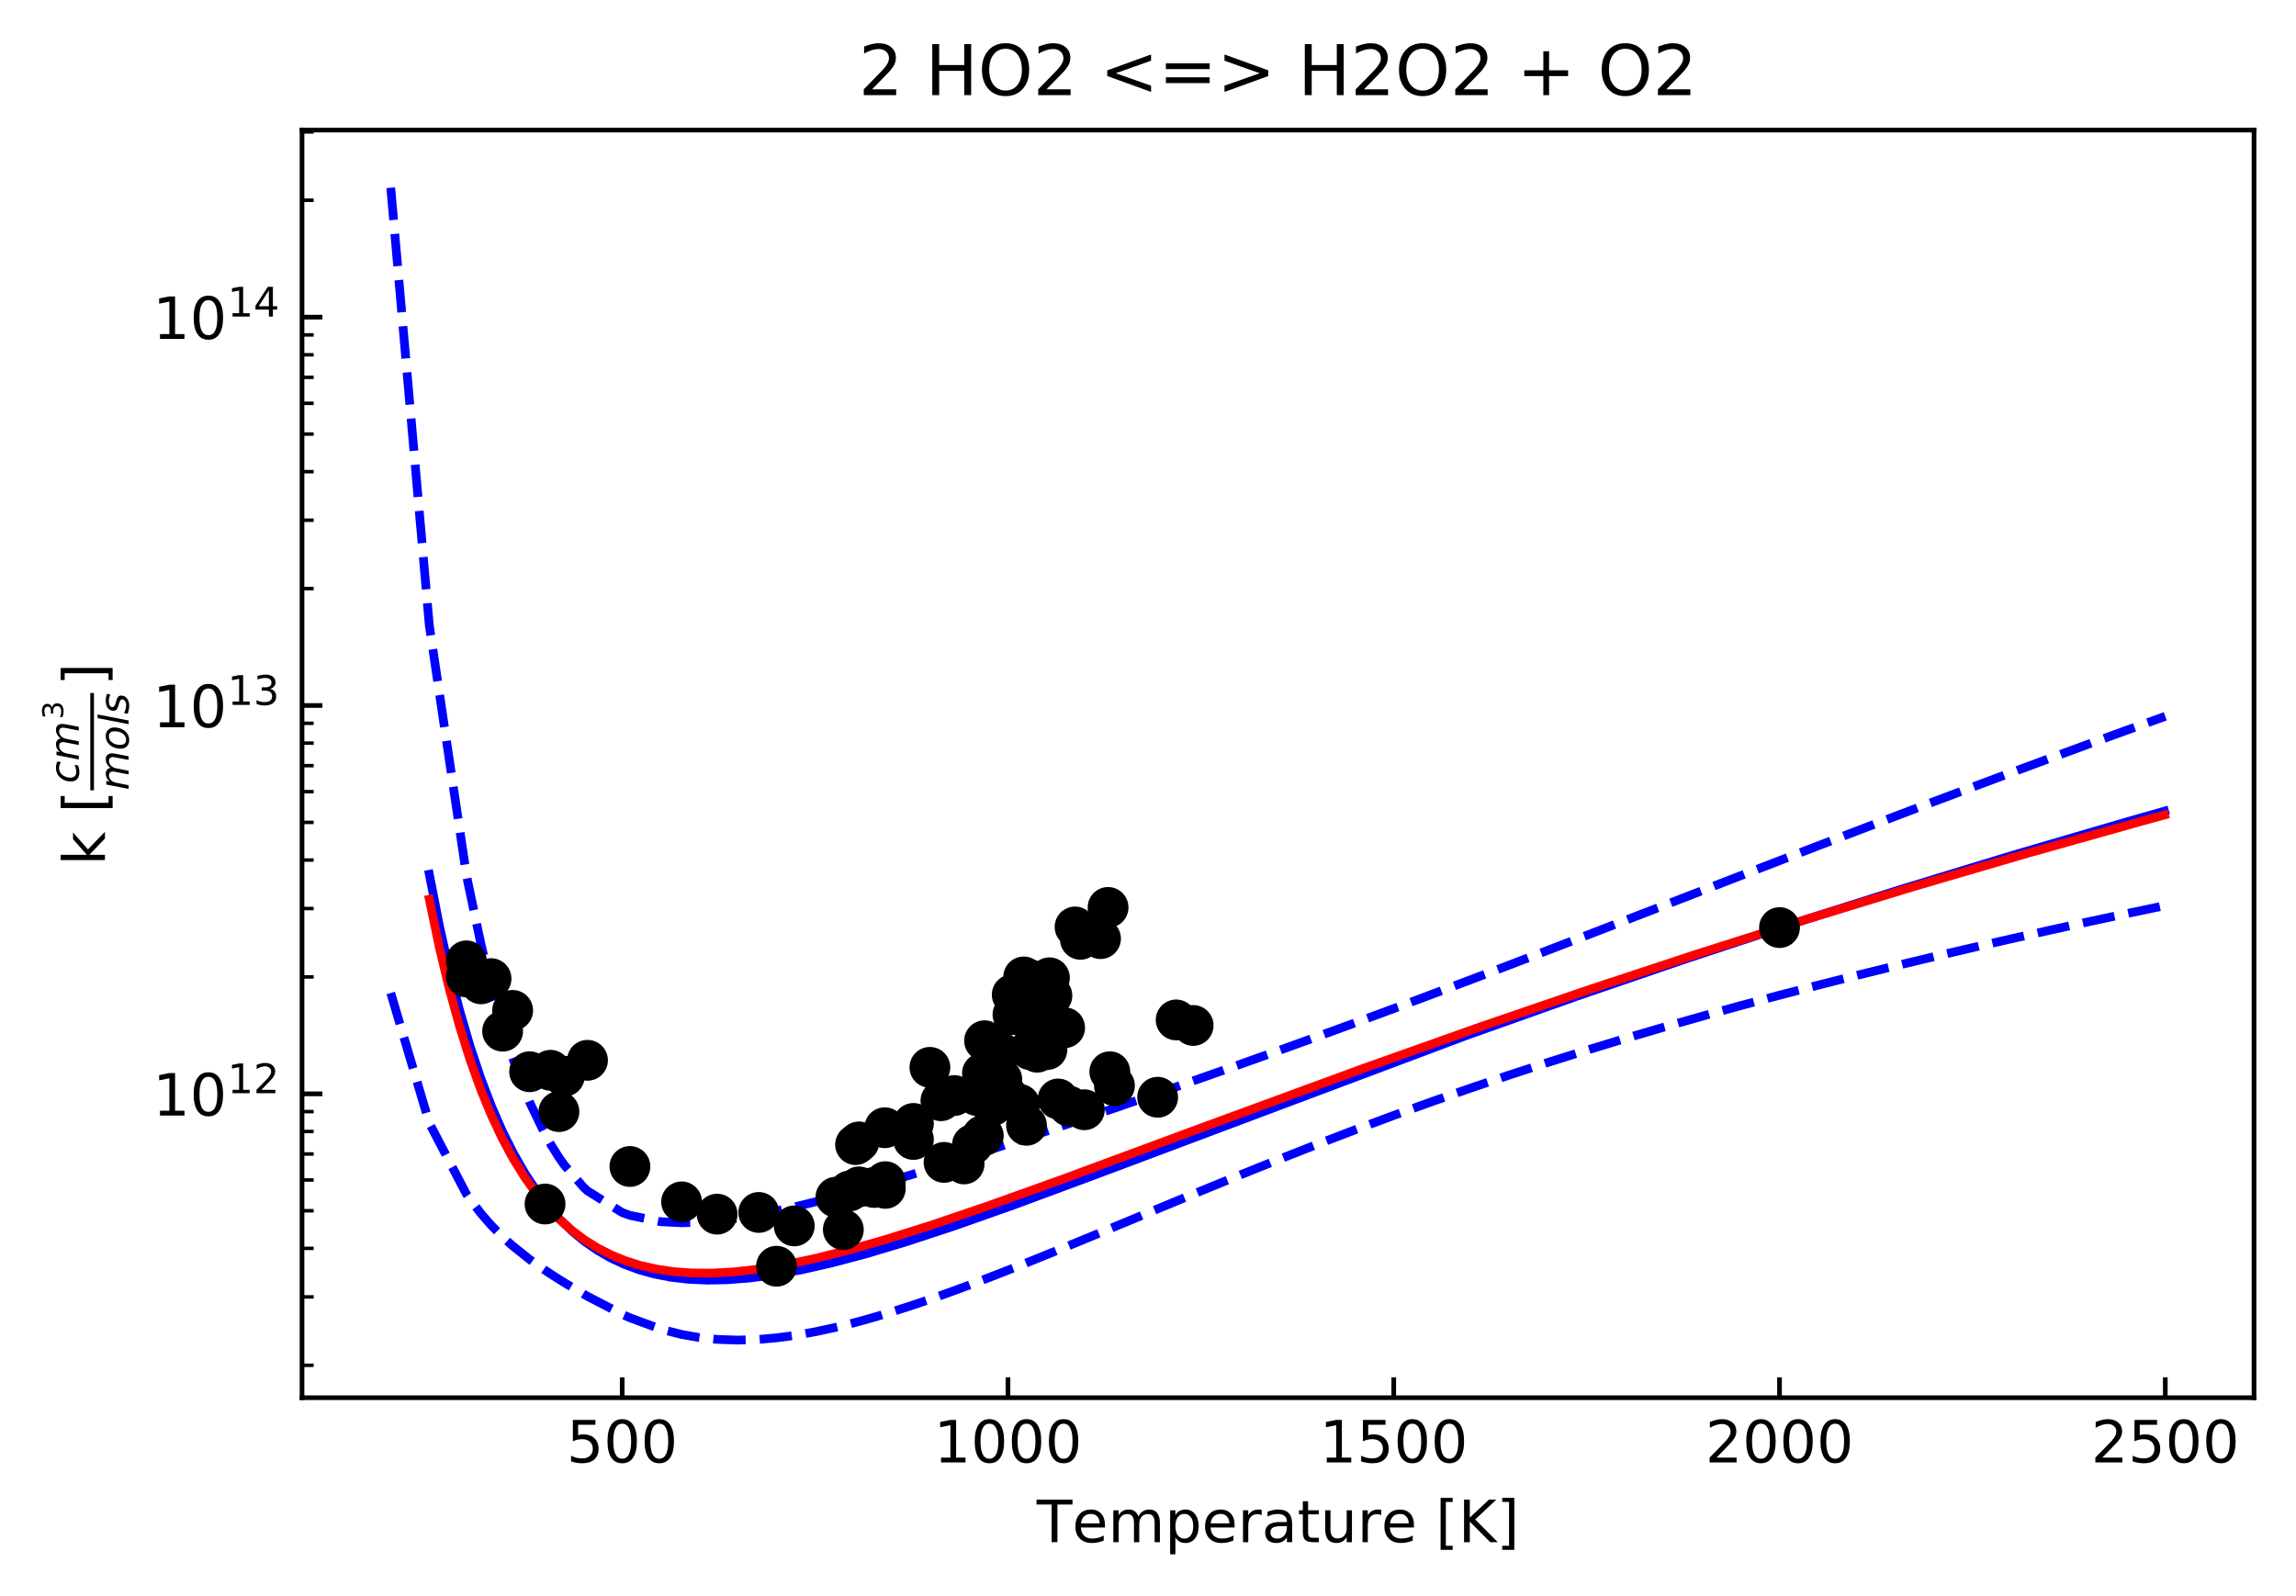 <?xml version="1.0" encoding="utf-8" standalone="no"?>
<!DOCTYPE svg PUBLIC "-//W3C//DTD SVG 1.1//EN"
  "http://www.w3.org/Graphics/SVG/1.1/DTD/svg11.dtd">
<!-- Created with matplotlib (https://matplotlib.org/) -->
<svg height="273.814pt" version="1.1" viewBox="0 0 393.8 273.814" width="393.8pt" xmlns="http://www.w3.org/2000/svg" xmlns:xlink="http://www.w3.org/1999/xlink">
 <defs>
  <style type="text/css">
*{stroke-linecap:butt;stroke-linejoin:round;}
  </style>
 </defs>
 <g id="figure_1">
  <g id="patch_1">
   <path d="M 0 273.814 
L 393.8 273.814 
L 393.8 0 
L 0 0 
z
" style="fill:#ffffff;"/>
  </g>
  <g id="axes_1">
   <g id="patch_2">
    <path d="M 51.8 239.758 
L 386.6 239.758 
L 386.6 22.318 
L 51.8 22.318 
z
" style="fill:#ffffff;"/>
   </g>
   <g id="matplotlib.axis_1">
    <g id="xtick_1">
     <g id="line2d_1">
      <defs>
       <path d="M 0 0 
L 0 -3.5 
" id="me4e6290375" style="stroke:#000000;stroke-width:0.8;"/>
      </defs>
      <g>
       <use style="stroke:#000000;stroke-width:0.8;" x="106.718" xlink:href="#me4e6290375" y="239.758"/>
      </g>
     </g>
     <g id="text_1">
      <!-- 500 -->
      <defs>
       <path d="M 10.797 72.906 
L 49.516 72.906 
L 49.516 64.594 
L 19.828 64.594 
L 19.828 46.734 
Q 21.969 47.469 24.109 47.828 
Q 26.266 48.188 28.422 48.188 
Q 40.625 48.188 47.75 41.5 
Q 54.891 34.812 54.891 23.391 
Q 54.891 11.625 47.562 5.094 
Q 40.234 -1.422 26.906 -1.422 
Q 22.312 -1.422 17.547 -0.641 
Q 12.797 0.141 7.719 1.703 
L 7.719 11.625 
Q 12.109 9.234 16.797 8.062 
Q 21.484 6.891 26.703 6.891 
Q 35.156 6.891 40.078 11.328 
Q 45.016 15.766 45.016 23.391 
Q 45.016 31 40.078 35.438 
Q 35.156 39.891 26.703 39.891 
Q 22.75 39.891 18.812 39.016 
Q 14.891 38.141 10.797 36.281 
z
" id="DejaVuSans-53"/>
       <path d="M 31.781 66.406 
Q 24.172 66.406 20.328 58.906 
Q 16.5 51.422 16.5 36.375 
Q 16.5 21.391 20.328 13.891 
Q 24.172 6.391 31.781 6.391 
Q 39.453 6.391 43.281 13.891 
Q 47.125 21.391 47.125 36.375 
Q 47.125 51.422 43.281 58.906 
Q 39.453 66.406 31.781 66.406 
z
M 31.781 74.219 
Q 44.047 74.219 50.516 64.516 
Q 56.984 54.828 56.984 36.375 
Q 56.984 17.969 50.516 8.266 
Q 44.047 -1.422 31.781 -1.422 
Q 19.531 -1.422 13.062 8.266 
Q 6.594 17.969 6.594 36.375 
Q 6.594 54.828 13.062 64.516 
Q 19.531 74.219 31.781 74.219 
z
" id="DejaVuSans-48"/>
      </defs>
      <g transform="translate(97.174 250.857)scale(0.1 -0.1)">
       <use xlink:href="#DejaVuSans-53"/>
       <use x="63.623" xlink:href="#DejaVuSans-48"/>
       <use x="127.246" xlink:href="#DejaVuSans-48"/>
      </g>
     </g>
    </g>
    <g id="xtick_2">
     <g id="line2d_2">
      <g>
       <use style="stroke:#000000;stroke-width:0.8;" x="172.884" xlink:href="#me4e6290375" y="239.758"/>
      </g>
     </g>
     <g id="text_2">
      <!-- 1000 -->
      <defs>
       <path d="M 12.406 8.297 
L 28.516 8.297 
L 28.516 63.922 
L 10.984 60.406 
L 10.984 69.391 
L 28.422 72.906 
L 38.281 72.906 
L 38.281 8.297 
L 54.391 8.297 
L 54.391 0 
L 12.406 0 
z
" id="DejaVuSans-49"/>
      </defs>
      <g transform="translate(160.159 250.857)scale(0.1 -0.1)">
       <use xlink:href="#DejaVuSans-49"/>
       <use x="63.623" xlink:href="#DejaVuSans-48"/>
       <use x="127.246" xlink:href="#DejaVuSans-48"/>
       <use x="190.869" xlink:href="#DejaVuSans-48"/>
      </g>
     </g>
    </g>
    <g id="xtick_3">
     <g id="line2d_3">
      <g>
       <use style="stroke:#000000;stroke-width:0.8;" x="239.05" xlink:href="#me4e6290375" y="239.758"/>
      </g>
     </g>
     <g id="text_3">
      <!-- 1500 -->
      <g transform="translate(226.325 250.857)scale(0.1 -0.1)">
       <use xlink:href="#DejaVuSans-49"/>
       <use x="63.623" xlink:href="#DejaVuSans-53"/>
       <use x="127.246" xlink:href="#DejaVuSans-48"/>
       <use x="190.869" xlink:href="#DejaVuSans-48"/>
      </g>
     </g>
    </g>
    <g id="xtick_4">
     <g id="line2d_4">
      <g>
       <use style="stroke:#000000;stroke-width:0.8;" x="305.216" xlink:href="#me4e6290375" y="239.758"/>
      </g>
     </g>
     <g id="text_4">
      <!-- 2000 -->
      <defs>
       <path d="M 19.188 8.297 
L 53.609 8.297 
L 53.609 0 
L 7.328 0 
L 7.328 8.297 
Q 12.938 14.109 22.625 23.891 
Q 32.328 33.688 34.812 36.531 
Q 39.547 41.844 41.422 45.531 
Q 43.312 49.219 43.312 52.781 
Q 43.312 58.594 39.234 62.25 
Q 35.156 65.922 28.609 65.922 
Q 23.969 65.922 18.812 64.312 
Q 13.672 62.703 7.812 59.422 
L 7.812 69.391 
Q 13.766 71.781 18.938 73 
Q 24.125 74.219 28.422 74.219 
Q 39.75 74.219 46.484 68.547 
Q 53.219 62.891 53.219 53.422 
Q 53.219 48.922 51.531 44.891 
Q 49.859 40.875 45.406 35.406 
Q 44.188 33.984 37.641 27.219 
Q 31.109 20.453 19.188 8.297 
z
" id="DejaVuSans-50"/>
      </defs>
      <g transform="translate(292.491 250.857)scale(0.1 -0.1)">
       <use xlink:href="#DejaVuSans-50"/>
       <use x="63.623" xlink:href="#DejaVuSans-48"/>
       <use x="127.246" xlink:href="#DejaVuSans-48"/>
       <use x="190.869" xlink:href="#DejaVuSans-48"/>
      </g>
     </g>
    </g>
    <g id="xtick_5">
     <g id="line2d_5">
      <g>
       <use style="stroke:#000000;stroke-width:0.8;" x="371.382" xlink:href="#me4e6290375" y="239.758"/>
      </g>
     </g>
     <g id="text_5">
      <!-- 2500 -->
      <g transform="translate(358.657 250.857)scale(0.1 -0.1)">
       <use xlink:href="#DejaVuSans-50"/>
       <use x="63.623" xlink:href="#DejaVuSans-53"/>
       <use x="127.246" xlink:href="#DejaVuSans-48"/>
       <use x="190.869" xlink:href="#DejaVuSans-48"/>
      </g>
     </g>
    </g>
    <g id="text_6">
     <!-- Temperature [K] -->
     <defs>
      <path d="M -0.297 72.906 
L 61.375 72.906 
L 61.375 64.594 
L 35.5 64.594 
L 35.5 0 
L 25.594 0 
L 25.594 64.594 
L -0.297 64.594 
z
" id="DejaVuSans-84"/>
      <path d="M 56.203 29.594 
L 56.203 25.203 
L 14.891 25.203 
Q 15.484 15.922 20.484 11.062 
Q 25.484 6.203 34.422 6.203 
Q 39.594 6.203 44.453 7.469 
Q 49.312 8.734 54.109 11.281 
L 54.109 2.781 
Q 49.266 0.734 44.188 -0.344 
Q 39.109 -1.422 33.891 -1.422 
Q 20.797 -1.422 13.156 6.188 
Q 5.516 13.812 5.516 26.812 
Q 5.516 40.234 12.766 48.109 
Q 20.016 56 32.328 56 
Q 43.359 56 49.781 48.891 
Q 56.203 41.797 56.203 29.594 
z
M 47.219 32.234 
Q 47.125 39.594 43.094 43.984 
Q 39.062 48.391 32.422 48.391 
Q 24.906 48.391 20.391 44.141 
Q 15.875 39.891 15.188 32.172 
z
" id="DejaVuSans-101"/>
      <path d="M 52 44.188 
Q 55.375 50.25 60.062 53.125 
Q 64.75 56 71.094 56 
Q 79.641 56 84.281 50.016 
Q 88.922 44.047 88.922 33.016 
L 88.922 0 
L 79.891 0 
L 79.891 32.719 
Q 79.891 40.578 77.094 44.375 
Q 74.312 48.188 68.609 48.188 
Q 61.625 48.188 57.562 43.547 
Q 53.516 38.922 53.516 30.906 
L 53.516 0 
L 44.484 0 
L 44.484 32.719 
Q 44.484 40.625 41.703 44.406 
Q 38.922 48.188 33.109 48.188 
Q 26.219 48.188 22.156 43.531 
Q 18.109 38.875 18.109 30.906 
L 18.109 0 
L 9.078 0 
L 9.078 54.688 
L 18.109 54.688 
L 18.109 46.188 
Q 21.188 51.219 25.484 53.609 
Q 29.781 56 35.688 56 
Q 41.656 56 45.828 52.969 
Q 50 49.953 52 44.188 
z
" id="DejaVuSans-109"/>
      <path d="M 18.109 8.203 
L 18.109 -20.797 
L 9.078 -20.797 
L 9.078 54.688 
L 18.109 54.688 
L 18.109 46.391 
Q 20.953 51.266 25.266 53.625 
Q 29.594 56 35.594 56 
Q 45.562 56 51.781 48.094 
Q 58.016 40.188 58.016 27.297 
Q 58.016 14.406 51.781 6.484 
Q 45.562 -1.422 35.594 -1.422 
Q 29.594 -1.422 25.266 0.953 
Q 20.953 3.328 18.109 8.203 
z
M 48.688 27.297 
Q 48.688 37.203 44.609 42.844 
Q 40.531 48.484 33.406 48.484 
Q 26.266 48.484 22.188 42.844 
Q 18.109 37.203 18.109 27.297 
Q 18.109 17.391 22.188 11.75 
Q 26.266 6.109 33.406 6.109 
Q 40.531 6.109 44.609 11.75 
Q 48.688 17.391 48.688 27.297 
z
" id="DejaVuSans-112"/>
      <path d="M 41.109 46.297 
Q 39.594 47.172 37.812 47.578 
Q 36.031 48 33.891 48 
Q 26.266 48 22.188 43.047 
Q 18.109 38.094 18.109 28.812 
L 18.109 0 
L 9.078 0 
L 9.078 54.688 
L 18.109 54.688 
L 18.109 46.188 
Q 20.953 51.172 25.484 53.578 
Q 30.031 56 36.531 56 
Q 37.453 56 38.578 55.875 
Q 39.703 55.766 41.062 55.516 
z
" id="DejaVuSans-114"/>
      <path d="M 34.281 27.484 
Q 23.391 27.484 19.188 25 
Q 14.984 22.516 14.984 16.5 
Q 14.984 11.719 18.141 8.906 
Q 21.297 6.109 26.703 6.109 
Q 34.188 6.109 38.703 11.406 
Q 43.219 16.703 43.219 25.484 
L 43.219 27.484 
z
M 52.203 31.203 
L 52.203 0 
L 43.219 0 
L 43.219 8.297 
Q 40.141 3.328 35.547 0.953 
Q 30.953 -1.422 24.312 -1.422 
Q 15.922 -1.422 10.953 3.297 
Q 6 8.016 6 15.922 
Q 6 25.141 12.172 29.828 
Q 18.359 34.516 30.609 34.516 
L 43.219 34.516 
L 43.219 35.406 
Q 43.219 41.609 39.141 45 
Q 35.062 48.391 27.688 48.391 
Q 23 48.391 18.547 47.266 
Q 14.109 46.141 10.016 43.891 
L 10.016 52.203 
Q 14.938 54.109 19.578 55.047 
Q 24.219 56 28.609 56 
Q 40.484 56 46.344 49.844 
Q 52.203 43.703 52.203 31.203 
z
" id="DejaVuSans-97"/>
      <path d="M 18.312 70.219 
L 18.312 54.688 
L 36.812 54.688 
L 36.812 47.703 
L 18.312 47.703 
L 18.312 18.016 
Q 18.312 11.328 20.141 9.422 
Q 21.969 7.516 27.594 7.516 
L 36.812 7.516 
L 36.812 0 
L 27.594 0 
Q 17.188 0 13.234 3.875 
Q 9.281 7.766 9.281 18.016 
L 9.281 47.703 
L 2.688 47.703 
L 2.688 54.688 
L 9.281 54.688 
L 9.281 70.219 
z
" id="DejaVuSans-116"/>
      <path d="M 8.5 21.578 
L 8.5 54.688 
L 17.484 54.688 
L 17.484 21.922 
Q 17.484 14.156 20.5 10.266 
Q 23.531 6.391 29.594 6.391 
Q 36.859 6.391 41.078 11.031 
Q 45.312 15.672 45.312 23.688 
L 45.312 54.688 
L 54.297 54.688 
L 54.297 0 
L 45.312 0 
L 45.312 8.406 
Q 42.047 3.422 37.719 1 
Q 33.406 -1.422 27.688 -1.422 
Q 18.266 -1.422 13.375 4.438 
Q 8.5 10.297 8.5 21.578 
z
M 31.109 56 
z
" id="DejaVuSans-117"/>
      <path id="DejaVuSans-32"/>
      <path d="M 8.594 75.984 
L 29.297 75.984 
L 29.297 69 
L 17.578 69 
L 17.578 -6.203 
L 29.297 -6.203 
L 29.297 -13.188 
L 8.594 -13.188 
z
" id="DejaVuSans-91"/>
      <path d="M 9.812 72.906 
L 19.672 72.906 
L 19.672 42.094 
L 52.391 72.906 
L 65.094 72.906 
L 28.906 38.922 
L 67.672 0 
L 54.688 0 
L 19.672 35.109 
L 19.672 0 
L 9.812 0 
z
" id="DejaVuSans-75"/>
      <path d="M 30.422 75.984 
L 30.422 -13.188 
L 9.719 -13.188 
L 9.719 -6.203 
L 21.391 -6.203 
L 21.391 69 
L 9.719 69 
L 9.719 75.984 
z
" id="DejaVuSans-93"/>
     </defs>
     <g transform="translate(177.813 264.535)scale(0.1 -0.1)">
      <use xlink:href="#DejaVuSans-84"/>
      <use x="60.818" xlink:href="#DejaVuSans-101"/>
      <use x="122.342" xlink:href="#DejaVuSans-109"/>
      <use x="219.754" xlink:href="#DejaVuSans-112"/>
      <use x="283.23" xlink:href="#DejaVuSans-101"/>
      <use x="344.754" xlink:href="#DejaVuSans-114"/>
      <use x="385.867" xlink:href="#DejaVuSans-97"/>
      <use x="447.146" xlink:href="#DejaVuSans-116"/>
      <use x="486.355" xlink:href="#DejaVuSans-117"/>
      <use x="549.734" xlink:href="#DejaVuSans-114"/>
      <use x="590.816" xlink:href="#DejaVuSans-101"/>
      <use x="652.34" xlink:href="#DejaVuSans-32"/>
      <use x="684.127" xlink:href="#DejaVuSans-91"/>
      <use x="723.141" xlink:href="#DejaVuSans-75"/>
      <use x="788.717" xlink:href="#DejaVuSans-93"/>
     </g>
    </g>
   </g>
   <g id="matplotlib.axis_2">
    <g id="ytick_1">
     <g id="line2d_6">
      <defs>
       <path d="M 0 0 
L 3.5 0 
" id="m0684aac574" style="stroke:#000000;stroke-width:0.8;"/>
      </defs>
      <g>
       <use style="stroke:#000000;stroke-width:0.8;" x="51.8" xlink:href="#m0684aac574" y="187.632"/>
      </g>
     </g>
     <g id="text_7">
      <!-- $\mathdefault{10^{12}}$ -->
      <g transform="translate(26.2 191.431)scale(0.1 -0.1)">
       <use transform="translate(0 0.766)" xlink:href="#DejaVuSans-49"/>
       <use transform="translate(63.623 0.766)" xlink:href="#DejaVuSans-48"/>
       <use transform="translate(128.203 39.047)scale(0.7)" xlink:href="#DejaVuSans-49"/>
       <use transform="translate(172.739 39.047)scale(0.7)" xlink:href="#DejaVuSans-50"/>
      </g>
     </g>
    </g>
    <g id="ytick_2">
     <g id="line2d_7">
      <g>
       <use style="stroke:#000000;stroke-width:0.8;" x="51.8" xlink:href="#m0684aac574" y="121.018"/>
      </g>
     </g>
     <g id="text_8">
      <!-- $\mathdefault{10^{13}}$ -->
      <defs>
       <path d="M 40.578 39.312 
Q 47.656 37.797 51.625 33 
Q 55.609 28.219 55.609 21.188 
Q 55.609 10.406 48.188 4.484 
Q 40.766 -1.422 27.094 -1.422 
Q 22.516 -1.422 17.656 -0.516 
Q 12.797 0.391 7.625 2.203 
L 7.625 11.719 
Q 11.719 9.328 16.594 8.109 
Q 21.484 6.891 26.812 6.891 
Q 36.078 6.891 40.938 10.547 
Q 45.797 14.203 45.797 21.188 
Q 45.797 27.641 41.281 31.266 
Q 36.766 34.906 28.719 34.906 
L 20.219 34.906 
L 20.219 43.016 
L 29.109 43.016 
Q 36.375 43.016 40.234 45.922 
Q 44.094 48.828 44.094 54.297 
Q 44.094 59.906 40.109 62.906 
Q 36.141 65.922 28.719 65.922 
Q 24.656 65.922 20.016 65.031 
Q 15.375 64.156 9.812 62.312 
L 9.812 71.094 
Q 15.438 72.656 20.344 73.438 
Q 25.25 74.219 29.594 74.219 
Q 40.828 74.219 47.359 69.109 
Q 53.906 64.016 53.906 55.328 
Q 53.906 49.266 50.438 45.094 
Q 46.969 40.922 40.578 39.312 
z
" id="DejaVuSans-51"/>
      </defs>
      <g transform="translate(26.2 124.817)scale(0.1 -0.1)">
       <use transform="translate(0 0.766)" xlink:href="#DejaVuSans-49"/>
       <use transform="translate(63.623 0.766)" xlink:href="#DejaVuSans-48"/>
       <use transform="translate(128.203 39.047)scale(0.7)" xlink:href="#DejaVuSans-49"/>
       <use transform="translate(172.739 39.047)scale(0.7)" xlink:href="#DejaVuSans-51"/>
      </g>
     </g>
    </g>
    <g id="ytick_3">
     <g id="line2d_8">
      <g>
       <use style="stroke:#000000;stroke-width:0.8;" x="51.8" xlink:href="#m0684aac574" y="54.403"/>
      </g>
     </g>
     <g id="text_9">
      <!-- $\mathdefault{10^{14}}$ -->
      <defs>
       <path d="M 37.797 64.312 
L 12.891 25.391 
L 37.797 25.391 
z
M 35.203 72.906 
L 47.609 72.906 
L 47.609 25.391 
L 58.016 25.391 
L 58.016 17.188 
L 47.609 17.188 
L 47.609 0 
L 37.797 0 
L 37.797 17.188 
L 4.891 17.188 
L 4.891 26.703 
z
" id="DejaVuSans-52"/>
      </defs>
      <g transform="translate(26.2 58.203)scale(0.1 -0.1)">
       <use transform="translate(0 0.684)" xlink:href="#DejaVuSans-49"/>
       <use transform="translate(63.623 0.684)" xlink:href="#DejaVuSans-48"/>
       <use transform="translate(128.203 38.966)scale(0.7)" xlink:href="#DejaVuSans-49"/>
       <use transform="translate(172.739 38.966)scale(0.7)" xlink:href="#DejaVuSans-52"/>
      </g>
     </g>
    </g>
    <g id="ytick_4">
     <g id="line2d_9">
      <defs>
       <path d="M 0 0 
L 2 0 
" id="m2655cc75c1" style="stroke:#000000;stroke-width:0.6;"/>
      </defs>
      <g>
       <use style="stroke:#000000;stroke-width:0.6;" x="51.8" xlink:href="#m2655cc75c1" y="234.194"/>
      </g>
     </g>
    </g>
    <g id="ytick_5">
     <g id="line2d_10">
      <g>
       <use style="stroke:#000000;stroke-width:0.6;" x="51.8" xlink:href="#m2655cc75c1" y="222.463"/>
      </g>
     </g>
    </g>
    <g id="ytick_6">
     <g id="line2d_11">
      <g>
       <use style="stroke:#000000;stroke-width:0.6;" x="51.8" xlink:href="#m2655cc75c1" y="214.141"/>
      </g>
     </g>
    </g>
    <g id="ytick_7">
     <g id="line2d_12">
      <g>
       <use style="stroke:#000000;stroke-width:0.6;" x="51.8" xlink:href="#m2655cc75c1" y="207.685"/>
      </g>
     </g>
    </g>
    <g id="ytick_8">
     <g id="line2d_13">
      <g>
       <use style="stroke:#000000;stroke-width:0.6;" x="51.8" xlink:href="#m2655cc75c1" y="202.41"/>
      </g>
     </g>
    </g>
    <g id="ytick_9">
     <g id="line2d_14">
      <g>
       <use style="stroke:#000000;stroke-width:0.6;" x="51.8" xlink:href="#m2655cc75c1" y="197.951"/>
      </g>
     </g>
    </g>
    <g id="ytick_10">
     <g id="line2d_15">
      <g>
       <use style="stroke:#000000;stroke-width:0.6;" x="51.8" xlink:href="#m2655cc75c1" y="194.088"/>
      </g>
     </g>
    </g>
    <g id="ytick_11">
     <g id="line2d_16">
      <g>
       <use style="stroke:#000000;stroke-width:0.6;" x="51.8" xlink:href="#m2655cc75c1" y="190.68"/>
      </g>
     </g>
    </g>
    <g id="ytick_12">
     <g id="line2d_17">
      <g>
       <use style="stroke:#000000;stroke-width:0.6;" x="51.8" xlink:href="#m2655cc75c1" y="167.579"/>
      </g>
     </g>
    </g>
    <g id="ytick_13">
     <g id="line2d_18">
      <g>
       <use style="stroke:#000000;stroke-width:0.6;" x="51.8" xlink:href="#m2655cc75c1" y="155.849"/>
      </g>
     </g>
    </g>
    <g id="ytick_14">
     <g id="line2d_19">
      <g>
       <use style="stroke:#000000;stroke-width:0.6;" x="51.8" xlink:href="#m2655cc75c1" y="147.526"/>
      </g>
     </g>
    </g>
    <g id="ytick_15">
     <g id="line2d_20">
      <g>
       <use style="stroke:#000000;stroke-width:0.6;" x="51.8" xlink:href="#m2655cc75c1" y="141.071"/>
      </g>
     </g>
    </g>
    <g id="ytick_16">
     <g id="line2d_21">
      <g>
       <use style="stroke:#000000;stroke-width:0.6;" x="51.8" xlink:href="#m2655cc75c1" y="135.796"/>
      </g>
     </g>
    </g>
    <g id="ytick_17">
     <g id="line2d_22">
      <g>
       <use style="stroke:#000000;stroke-width:0.6;" x="51.8" xlink:href="#m2655cc75c1" y="131.336"/>
      </g>
     </g>
    </g>
    <g id="ytick_18">
     <g id="line2d_23">
      <g>
       <use style="stroke:#000000;stroke-width:0.6;" x="51.8" xlink:href="#m2655cc75c1" y="127.473"/>
      </g>
     </g>
    </g>
    <g id="ytick_19">
     <g id="line2d_24">
      <g>
       <use style="stroke:#000000;stroke-width:0.6;" x="51.8" xlink:href="#m2655cc75c1" y="124.066"/>
      </g>
     </g>
    </g>
    <g id="ytick_20">
     <g id="line2d_25">
      <g>
       <use style="stroke:#000000;stroke-width:0.6;" x="51.8" xlink:href="#m2655cc75c1" y="100.965"/>
      </g>
     </g>
    </g>
    <g id="ytick_21">
     <g id="line2d_26">
      <g>
       <use style="stroke:#000000;stroke-width:0.6;" x="51.8" xlink:href="#m2655cc75c1" y="89.235"/>
      </g>
     </g>
    </g>
    <g id="ytick_22">
     <g id="line2d_27">
      <g>
       <use style="stroke:#000000;stroke-width:0.6;" x="51.8" xlink:href="#m2655cc75c1" y="80.912"/>
      </g>
     </g>
    </g>
    <g id="ytick_23">
     <g id="line2d_28">
      <g>
       <use style="stroke:#000000;stroke-width:0.6;" x="51.8" xlink:href="#m2655cc75c1" y="74.456"/>
      </g>
     </g>
    </g>
    <g id="ytick_24">
     <g id="line2d_29">
      <g>
       <use style="stroke:#000000;stroke-width:0.6;" x="51.8" xlink:href="#m2655cc75c1" y="69.182"/>
      </g>
     </g>
    </g>
    <g id="ytick_25">
     <g id="line2d_30">
      <g>
       <use style="stroke:#000000;stroke-width:0.6;" x="51.8" xlink:href="#m2655cc75c1" y="64.722"/>
      </g>
     </g>
    </g>
    <g id="ytick_26">
     <g id="line2d_31">
      <g>
       <use style="stroke:#000000;stroke-width:0.6;" x="51.8" xlink:href="#m2655cc75c1" y="60.859"/>
      </g>
     </g>
    </g>
    <g id="ytick_27">
     <g id="line2d_32">
      <g>
       <use style="stroke:#000000;stroke-width:0.6;" x="51.8" xlink:href="#m2655cc75c1" y="57.451"/>
      </g>
     </g>
    </g>
    <g id="ytick_28">
     <g id="line2d_33">
      <g>
       <use style="stroke:#000000;stroke-width:0.6;" x="51.8" xlink:href="#m2655cc75c1" y="34.35"/>
      </g>
     </g>
    </g>
    <g id="ytick_29">
     <g id="line2d_34">
      <g>
       <use style="stroke:#000000;stroke-width:0.6;" x="51.8" xlink:href="#m2655cc75c1" y="22.62"/>
      </g>
     </g>
    </g>
    <g id="text_10">
     <!-- k [$\frac{cm^3}{{mol s}}$] -->
     <defs>
      <path d="M 9.078 75.984 
L 18.109 75.984 
L 18.109 31.109 
L 44.922 54.688 
L 56.391 54.688 
L 27.391 29.109 
L 57.625 0 
L 45.906 0 
L 18.109 26.703 
L 18.109 0 
L 9.078 0 
z
" id="DejaVuSans-107"/>
      <path d="M 53.609 52.594 
L 51.812 43.703 
Q 48.578 46.047 44.938 47.219 
Q 41.312 48.391 37.406 48.391 
Q 33.109 48.391 29.219 46.875 
Q 25.344 45.359 22.703 42.578 
Q 18.5 38.328 16.203 32.609 
Q 13.922 26.906 13.922 20.797 
Q 13.922 13.422 17.609 9.812 
Q 21.297 6.203 28.812 6.203 
Q 32.516 6.203 36.688 7.328 
Q 40.875 8.453 45.406 10.688 
L 43.703 1.812 
Q 39.797 0.203 35.672 -0.609 
Q 31.547 -1.422 27.203 -1.422 
Q 16.312 -1.422 10.453 4.016 
Q 4.594 9.469 4.594 19.578 
Q 4.594 28.078 7.641 35.234 
Q 10.688 42.391 16.703 48.094 
Q 20.797 52 26.312 54 
Q 31.844 56 38.375 56 
Q 42.188 56 45.938 55.141 
Q 49.703 54.297 53.609 52.594 
z
" id="DejaVuSans-Oblique-99"/>
      <path d="M 89.797 33.016 
L 83.406 0 
L 74.422 0 
L 80.719 32.719 
Q 81.109 34.812 81.297 36.328 
Q 81.5 37.844 81.5 38.922 
Q 81.5 43.312 79.047 45.75 
Q 76.609 48.188 72.219 48.188 
Q 65.672 48.188 60.547 43.281 
Q 55.422 38.375 53.906 30.516 
L 47.906 0 
L 38.922 0 
L 45.312 32.719 
Q 45.703 34.516 45.891 36.047 
Q 46.094 37.594 46.094 38.812 
Q 46.094 43.266 43.656 45.719 
Q 41.219 48.188 36.922 48.188 
Q 30.281 48.188 25.141 43.281 
Q 20.016 38.375 18.5 30.516 
L 12.5 0 
L 3.516 0 
L 14.203 54.688 
L 23.188 54.688 
L 21.484 46.188 
Q 25.141 50.984 30.047 53.484 
Q 34.969 56 40.578 56 
Q 46.531 56 50.359 52.875 
Q 54.203 49.75 54.984 44.188 
Q 59.078 49.953 64.469 52.969 
Q 69.875 56 75.875 56 
Q 82.906 56 86.734 51.953 
Q 90.578 47.906 90.578 40.484 
Q 90.578 38.875 90.375 36.938 
Q 90.188 35.016 89.797 33.016 
z
" id="DejaVuSans-Oblique-109"/>
      <path d="M 25.391 -1.422 
Q 15.766 -1.422 10.172 4.516 
Q 4.594 10.453 4.594 20.703 
Q 4.594 26.656 6.516 32.828 
Q 8.453 39.016 11.531 43.219 
Q 16.359 49.75 22.312 52.875 
Q 28.266 56 35.797 56 
Q 45.125 56 50.859 50.188 
Q 56.594 44.391 56.594 35.016 
Q 56.594 28.516 54.688 22.062 
Q 52.781 15.625 49.703 11.375 
Q 44.922 4.828 38.969 1.703 
Q 33.016 -1.422 25.391 -1.422 
z
M 13.922 21 
Q 13.922 13.578 17.016 9.891 
Q 20.125 6.203 26.422 6.203 
Q 35.453 6.203 41.375 14.078 
Q 47.312 21.969 47.312 34.078 
Q 47.312 41.156 44.141 44.766 
Q 40.969 48.391 34.812 48.391 
Q 29.734 48.391 25.781 46.016 
Q 21.828 43.656 18.703 38.812 
Q 16.406 35.203 15.156 30.562 
Q 13.922 25.922 13.922 21 
z
" id="DejaVuSans-Oblique-111"/>
      <path d="M 18.312 75.984 
L 27.297 75.984 
L 12.5 0 
L 3.516 0 
z
" id="DejaVuSans-Oblique-108"/>
      <path d="M 50 53.078 
L 48.297 44.578 
Q 44.734 46.531 40.766 47.5 
Q 36.812 48.484 32.625 48.484 
Q 25.531 48.484 21.453 46.062 
Q 17.391 43.656 17.391 39.5 
Q 17.391 34.672 26.859 32.078 
Q 27.594 31.891 27.938 31.781 
L 30.812 30.906 
Q 39.797 28.422 42.797 25.688 
Q 45.797 22.953 45.797 18.219 
Q 45.797 9.516 38.891 4.047 
Q 31.984 -1.422 20.797 -1.422 
Q 16.453 -1.422 11.672 -0.578 
Q 6.891 0.25 1.125 2 
L 2.875 11.281 
Q 7.812 8.734 12.594 7.422 
Q 17.391 6.109 21.781 6.109 
Q 28.375 6.109 32.5 8.938 
Q 36.625 11.766 36.625 16.109 
Q 36.625 20.797 25.781 23.688 
L 24.859 23.922 
L 21.781 24.703 
Q 14.938 26.516 11.766 29.469 
Q 8.594 32.422 8.594 37.016 
Q 8.594 45.75 15.156 50.875 
Q 21.734 56 33.016 56 
Q 37.453 56 41.672 55.266 
Q 45.906 54.547 50 53.078 
z
" id="DejaVuSans-Oblique-115"/>
     </defs>
     <g transform="translate(18 148.438)rotate(-90)scale(0.1 -0.1)">
      <use transform="translate(0 0.044)" xlink:href="#DejaVuSans-107"/>
      <use transform="translate(57.91 0.044)" xlink:href="#DejaVuSans-32"/>
      <use transform="translate(89.697 0.044)" xlink:href="#DejaVuSans-91"/>
      <use transform="translate(140.711 44.836)scale(0.7)" xlink:href="#DejaVuSans-Oblique-99"/>
      <use transform="translate(179.197 44.836)scale(0.7)" xlink:href="#DejaVuSans-Oblique-109"/>
      <use transform="translate(250.641 71.633)scale(0.49)" xlink:href="#DejaVuSans-51"/>
      <use transform="translate(128.711 -40.598)scale(0.7)" xlink:href="#DejaVuSans-Oblique-109"/>
      <use transform="translate(196.899 -40.598)scale(0.7)" xlink:href="#DejaVuSans-Oblique-111"/>
      <use transform="translate(239.727 -40.598)scale(0.7)" xlink:href="#DejaVuSans-Oblique-108"/>
      <use transform="translate(259.175 -40.598)scale(0.7)" xlink:href="#DejaVuSans-Oblique-115"/>
      <use transform="translate(308.145 0.044)" xlink:href="#DejaVuSans-93"/>
      <path d="M 128.711 18.841 
L 128.711 25.091 
L 295.645 25.091 
L 295.645 18.841 
L 128.711 18.841 
z
"/>
     </g>
    </g>
   </g>
   <g id="line2d_35">
    <path clip-path="url(#p8ff1845cde)" d="M 73.635 149.971 
L 75.355 158.785 
L 77.075 166.479 
L 78.796 173.218 
L 80.648 179.56 
L 82.501 185.089 
L 84.354 189.918 
L 86.206 194.142 
L 88.059 197.839 
L 90.044 201.293 
L 92.029 204.288 
L 94.014 206.883 
L 95.999 209.127 
L 98.116 211.181 
L 100.234 212.927 
L 102.483 214.487 
L 104.733 215.779 
L 107.115 216.891 
L 109.629 217.816 
L 112.276 218.549 
L 115.055 219.087 
L 118.098 219.441 
L 121.274 219.587 
L 124.715 219.524 
L 128.553 219.226 
L 132.787 218.665 
L 137.419 217.822 
L 142.58 216.656 
L 148.535 215.077 
L 155.416 213.014 
L 163.621 210.315 
L 173.81 206.718 
L 187.97 201.465 
L 251.489 177.622 
L 270.412 170.899 
L 288.939 164.552 
L 307.333 158.487 
L 325.992 152.568 
L 345.048 146.759 
L 364.501 141.061 
L 371.249 139.137 
L 371.249 139.137 
" style="fill:none;stroke:#0000ff;stroke-linecap:square;stroke-width:1.5;"/>
   </g>
   <g id="line2d_36">
    <path clip-path="url(#p8ff1845cde)" d="M 67.018 32.202 
L 73.635 107.287 
L 79.987 149.98 
L 79.987 149.98 
L 80.251 151.353 
L 82.501 162.004 
L 84.221 169.041 
L 86.206 176.127 
L 86.868 178.266 
L 87.927 181.474 
L 90.838 189.057 
L 93.485 194.561 
L 93.485 194.561 
L 94.411 196.21 
L 95.867 198.535 
L 96.793 199.855 
L 100.101 203.667 
L 100.763 204.278 
L 106.718 207.995 
L 108.041 208.477 
L 113.334 209.567 
L 116.907 209.752 
L 119.951 209.666 
L 122.995 209.411 
L 126.568 208.941 
L 130.141 208.328 
L 133.184 207.716 
L 133.184 207.716 
L 136.228 207.037 
L 139.801 206.169 
L 143.374 205.239 
L 144.644 204.895 
L 145.685 204.609 
L 146.417 204.406 
L 146.746 204.314 
L 147.327 204.151 
L 147.327 204.151 
L 149.888 203.418 
L 151.755 202.872 
L 151.846 202.845 
L 151.846 202.845 
L 153.034 202.493 
L 156.665 201.396 
L 156.665 201.396 
L 159.493 200.523 
L 159.651 200.474 
L 161.385 199.931 
L 161.921 199.762 
L 163.67 199.209 
L 165.355 198.671 
L 166.267 198.379 
L 166.797 198.208 
L 167.558 197.963 
L 168.508 197.655 
L 168.517 197.653 
L 168.649 197.61 
L 168.869 197.538 
L 170.207 197.103 
L 170.207 197.103 
L 170.207 197.103 
L 170.33 197.063 
L 171.574 196.657 
L 171.825 196.574 
L 172.713 196.283 
L 172.884 196.227 
L 173.614 195.987 
L 173.743 195.944 
L 174.526 195.686 
L 174.869 195.572 
L 175.584 195.335 
L 176.06 195.178 
L 176.524 195.024 
L 176.66 194.979 
L 177.204 194.798 
L 177.89 194.569 
L 178.444 194.385 
L 179.5 194.032 
L 179.565 194.01 
L 179.991 193.868 
L 180.419 193.724 
L 181.485 193.366 
L 182.598 192.992 
L 183.338 192.742 
L 184.391 192.387 
L 185.304 192.078 
L 185.985 191.847 
L 186.117 191.802 
L 188.756 190.904 
L 190.052 190.462 
L 190.352 190.36 
L 191.146 190.088 
L 192.734 189.543 
L 198.556 187.533 
L 199.35 187.258 
L 201.732 186.429 
L 204.643 185.411 
L 205.967 184.947 
L 212.583 182.611 
L 219.2 180.249 
L 225.817 177.861 
L 232.433 175.445 
L 239.05 173.003 
L 245.666 170.534 
L 252.283 168.041 
L 258.9 165.526 
L 265.516 162.993 
L 272.133 160.446 
L 278.749 157.888 
L 285.366 155.324 
L 291.983 152.758 
L 298.599 150.193 
L 305.216 147.635 
L 305.216 147.635 
L 305.216 147.635 
L 311.832 145.084 
L 318.449 142.545 
L 325.066 140.021 
L 331.682 137.512 
L 338.299 135.02 
L 344.915 132.548 
L 351.532 130.096 
L 358.149 127.666 
L 364.765 125.258 
L 371.382 122.872 
L 371.382 122.872 
" style="fill:none;stroke:#0000ff;stroke-dasharray:5.55,2.4;stroke-dashoffset:0;stroke-width:1.5;"/>
   </g>
   <g id="line2d_37">
    <path clip-path="url(#p8ff1845cde)" d="M 67.018 170.328 
L 73.635 192.655 
L 79.987 204.81 
L 79.987 204.81 
L 80.251 205.195 
L 82.501 208.173 
L 84.221 210.147 
L 86.206 212.156 
L 86.868 212.772 
L 87.927 213.709 
L 90.838 216.028 
L 93.485 217.893 
L 93.485 217.893 
L 94.411 218.507 
L 95.867 219.44 
L 96.793 220.017 
L 100.101 221.985 
L 100.763 222.363 
L 106.718 225.451 
L 108.041 226.044 
L 113.334 227.993 
L 116.907 228.907 
L 119.951 229.437 
L 122.995 229.753 
L 126.568 229.874 
L 130.141 229.756 
L 133.184 229.487 
L 133.184 229.487 
L 136.228 229.081 
L 139.801 228.452 
L 143.374 227.678 
L 144.644 227.372 
L 145.685 227.11 
L 146.417 226.92 
L 146.746 226.833 
L 147.327 226.678 
L 147.327 226.678 
L 149.888 225.96 
L 151.755 225.405 
L 151.846 225.378 
L 151.846 225.378 
L 153.034 225.012 
L 156.665 223.84 
L 156.665 223.84 
L 159.493 222.877 
L 159.651 222.822 
L 161.385 222.211 
L 161.921 222.02 
L 163.67 221.387 
L 165.355 220.765 
L 166.267 220.425 
L 166.797 220.226 
L 167.558 219.939 
L 168.508 219.577 
L 168.517 219.574 
L 168.649 219.523 
L 168.869 219.439 
L 170.207 218.924 
L 170.207 218.924 
L 170.207 218.924 
L 170.33 218.876 
L 171.574 218.393 
L 171.825 218.295 
L 172.713 217.947 
L 172.884 217.88 
L 173.614 217.592 
L 173.743 217.541 
L 174.526 217.231 
L 174.869 217.095 
L 175.584 216.809 
L 176.06 216.62 
L 176.524 216.434 
L 176.66 216.379 
L 177.204 216.161 
L 177.89 215.884 
L 178.444 215.661 
L 179.5 215.233 
L 179.565 215.207 
L 179.991 215.034 
L 180.419 214.86 
L 181.485 214.425 
L 182.598 213.971 
L 183.338 213.667 
L 184.391 213.235 
L 185.304 212.859 
L 185.985 212.578 
L 186.117 212.524 
L 188.756 211.432 
L 190.052 210.895 
L 190.352 210.771 
L 191.146 210.441 
L 192.734 209.782 
L 198.556 207.362 
L 199.35 207.033 
L 201.732 206.046 
L 204.643 204.843 
L 205.967 204.298 
L 212.583 201.594 
L 219.2 198.935 
L 225.817 196.333 
L 232.433 193.797 
L 239.05 191.331 
L 245.666 188.942 
L 252.283 186.63 
L 258.9 184.395 
L 265.516 182.237 
L 272.133 180.153 
L 278.749 178.139 
L 285.366 176.192 
L 291.983 174.308 
L 298.599 172.482 
L 305.216 170.711 
L 305.216 170.711 
L 305.216 170.711 
L 311.832 168.992 
L 318.449 167.32 
L 325.066 165.692 
L 331.682 164.106 
L 338.299 162.559 
L 344.915 161.048 
L 351.532 159.572 
L 358.149 158.127 
L 364.765 156.713 
L 371.382 155.328 
L 371.382 155.328 
" style="fill:none;stroke:#0000ff;stroke-dasharray:5.55,2.4;stroke-dashoffset:0;stroke-width:1.5;"/>
   </g>
   <g id="line2d_38">
    <path clip-path="url(#p8ff1845cde)" d="M 73.635 154.257 
L 75.355 162.492 
L 77.075 169.674 
L 78.796 175.956 
L 80.648 181.863 
L 82.501 187.004 
L 84.354 191.487 
L 86.206 195.402 
L 88.059 198.823 
L 90.044 202.011 
L 92.029 204.769 
L 94.014 207.151 
L 95.999 209.205 
L 98.116 211.077 
L 100.234 212.66 
L 102.483 214.066 
L 104.865 215.282 
L 107.247 216.254 
L 109.761 217.048 
L 112.54 217.685 
L 115.452 218.119 
L 118.628 218.359 
L 122.068 218.385 
L 125.774 218.183 
L 129.876 217.729 
L 134.375 217.001 
L 139.404 215.959 
L 145.094 214.55 
L 151.711 212.676 
L 159.518 210.227 
L 169.178 206.953 
L 182.147 202.308 
L 206.364 193.346 
L 233.889 183.245 
L 253.871 176.151 
L 272.662 169.715 
L 291.189 163.605 
L 309.715 157.729 
L 328.506 152.002 
L 347.694 146.386 
L 367.412 140.847 
L 371.249 139.795 
L 371.249 139.795 
" style="fill:none;stroke:#ff0000;stroke-linecap:square;stroke-width:1.5;"/>
   </g>
   <g id="line2d_39">
    <path clip-path="url(#p8ff1845cde)" d="M 0 0 
" style="fill:none;stroke:#ff0000;stroke-dasharray:5.55,2.4;stroke-dashoffset:0;stroke-width:1.5;"/>
   </g>
   <g id="line2d_40">
    <path clip-path="url(#p8ff1845cde)" style="fill:none;stroke:#ff0000;stroke-dasharray:5.55,2.4;stroke-dashoffset:0;stroke-width:1.5;"/>
   </g>
   <g id="line2d_41">
    <defs>
     <path d="M 0 3 
C 0.796 3 1.559 2.684 2.121 2.121 
C 2.684 1.559 3 0.796 3 0 
C 3 -0.796 2.684 -1.559 2.121 -2.121 
C 1.559 -2.684 0.796 -3 0 -3 
C -0.796 -3 -1.559 -2.684 -2.121 -2.121 
C -2.684 -1.559 -3 -0.796 -3 0 
C -3 0.796 -2.684 1.559 -2.121 2.121 
C -1.559 2.684 -0.796 3 0 3 
z
" id="m52107a42b2" style="stroke:#000000;"/>
    </defs>
    <g clip-path="url(#p8ff1845cde)">
     <use style="stroke:#000000;" x="79.987" xlink:href="#m52107a42b2" y="164.822"/>
     <use style="stroke:#000000;" x="82.501" xlink:href="#m52107a42b2" y="168.76"/>
     <use style="stroke:#000000;" x="84.221" xlink:href="#m52107a42b2" y="167.87"/>
     <use style="stroke:#000000;" x="86.206" xlink:href="#m52107a42b2" y="176.883"/>
     <use style="stroke:#000000;" x="87.927" xlink:href="#m52107a42b2" y="173.32"/>
     <use style="stroke:#000000;" x="90.838" xlink:href="#m52107a42b2" y="183.841"/>
     <use style="stroke:#000000;" x="94.411" xlink:href="#m52107a42b2" y="183.589"/>
     <use style="stroke:#000000;" x="96.793" xlink:href="#m52107a42b2" y="184.613"/>
     <use style="stroke:#000000;" x="100.763" xlink:href="#m52107a42b2" y="181.879"/>
     <use style="stroke:#000000;" x="108.041" xlink:href="#m52107a42b2" y="200.095"/>
     <use style="stroke:#000000;" x="79.987" xlink:href="#m52107a42b2" y="167.579"/>
     <use style="stroke:#000000;" x="95.867" xlink:href="#m52107a42b2" y="190.68"/>
     <use style="stroke:#000000;" x="116.907" xlink:href="#m52107a42b2" y="206.163"/>
     <use style="stroke:#000000;" x="122.995" xlink:href="#m52107a42b2" y="208.269"/>
     <use style="stroke:#000000;" x="130.141" xlink:href="#m52107a42b2" y="207.976"/>
     <use style="stroke:#000000;" x="136.228" xlink:href="#m52107a42b2" y="210.287"/>
     <use style="stroke:#000000;" x="143.374" xlink:href="#m52107a42b2" y="205.352"/>
     <use style="stroke:#000000;" x="144.644" xlink:href="#m52107a42b2" y="210.927"/>
     <use style="stroke:#000000;" x="145.685" xlink:href="#m52107a42b2" y="204.303"/>
     <use style="stroke:#000000;" x="147.327" xlink:href="#m52107a42b2" y="203.591"/>
     <use style="stroke:#000000;" x="147.327" xlink:href="#m52107a42b2" y="195.878"/>
     <use style="stroke:#000000;" x="146.746" xlink:href="#m52107a42b2" y="196.343"/>
     <use style="stroke:#000000;" x="149.888" xlink:href="#m52107a42b2" y="203.692"/>
     <use style="stroke:#000000;" x="151.846" xlink:href="#m52107a42b2" y="203.844"/>
     <use style="stroke:#000000;" x="151.846" xlink:href="#m52107a42b2" y="202.701"/>
     <use style="stroke:#000000;" x="151.755" xlink:href="#m52107a42b2" y="193.444"/>
     <use style="stroke:#000000;" x="156.665" xlink:href="#m52107a42b2" y="195.458"/>
     <use style="stroke:#000000;" x="156.665" xlink:href="#m52107a42b2" y="192.711"/>
     <use style="stroke:#000000;" x="161.921" xlink:href="#m52107a42b2" y="199.391"/>
     <use style="stroke:#000000;" x="161.385" xlink:href="#m52107a42b2" y="188.813"/>
     <use style="stroke:#000000;" x="159.493" xlink:href="#m52107a42b2" y="183.09"/>
     <use style="stroke:#000000;" x="163.67" xlink:href="#m52107a42b2" y="187.923"/>
     <use style="stroke:#000000;" x="165.355" xlink:href="#m52107a42b2" y="199.653"/>
     <use style="stroke:#000000;" x="170.207" xlink:href="#m52107a42b2" y="189.669"/>
     <use style="stroke:#000000;" x="170.207" xlink:href="#m52107a42b2" y="180.946"/>
     <use style="stroke:#000000;" x="170.33" xlink:href="#m52107a42b2" y="180.49"/>
     <use style="stroke:#000000;" x="171.574" xlink:href="#m52107a42b2" y="180.49"/>
     <use style="stroke:#000000;" x="168.869" xlink:href="#m52107a42b2" y="178.525"/>
     <use style="stroke:#000000;" x="177.89" xlink:href="#m52107a42b2" y="180.49"/>
     <use style="stroke:#000000;" x="178.444" xlink:href="#m52107a42b2" y="169.524"/>
     <use style="stroke:#000000;" x="176.524" xlink:href="#m52107a42b2" y="168.016"/>
     <use style="stroke:#000000;" x="182.598" xlink:href="#m52107a42b2" y="176.29"/>
     <use style="stroke:#000000;" x="184.391" xlink:href="#m52107a42b2" y="159.004"/>
     <use style="stroke:#000000;" x="167.558" xlink:href="#m52107a42b2" y="187.923"/>
     <use style="stroke:#000000;" x="168.508" xlink:href="#m52107a42b2" y="184.096"/>
     <use style="stroke:#000000;" x="170.207" xlink:href="#m52107a42b2" y="189.238"/>
     <use style="stroke:#000000;" x="172.713" xlink:href="#m52107a42b2" y="187.923"/>
     <use style="stroke:#000000;" x="171.825" xlink:href="#m52107a42b2" y="185.139"/>
     <use style="stroke:#000000;" x="176.66" xlink:href="#m52107a42b2" y="180.042"/>
     <use style="stroke:#000000;" x="177.204" xlink:href="#m52107a42b2" y="175.902"/>
     <use style="stroke:#000000;" x="179.565" xlink:href="#m52107a42b2" y="180.042"/>
     <use style="stroke:#000000;" x="173.743" xlink:href="#m52107a42b2" y="174.035"/>
     <use style="stroke:#000000;" x="174.526" xlink:href="#m52107a42b2" y="170.627"/>
     <use style="stroke:#000000;" x="173.614" xlink:href="#m52107a42b2" y="170.627"/>
     <use style="stroke:#000000;" x="175.584" xlink:href="#m52107a42b2" y="167.579"/>
     <use style="stroke:#000000;" x="180.419" xlink:href="#m52107a42b2" y="170.788"/>
     <use style="stroke:#000000;" x="179.991" xlink:href="#m52107a42b2" y="167.724"/>
     <use style="stroke:#000000;" x="185.304" xlink:href="#m52107a42b2" y="161.124"/>
     <use style="stroke:#000000;" x="188.756" xlink:href="#m52107a42b2" y="161.008"/>
     <use style="stroke:#000000;" x="190.052" xlink:href="#m52107a42b2" y="155.657"/>
     <use style="stroke:#000000;" x="166.797" xlink:href="#m52107a42b2" y="196.343"/>
     <use style="stroke:#000000;" x="168.517" xlink:href="#m52107a42b2" y="194.82"/>
     <use style="stroke:#000000;" x="168.649" xlink:href="#m52107a42b2" y="194.82"/>
     <use style="stroke:#000000;" x="174.869" xlink:href="#m52107a42b2" y="189.422"/>
     <use style="stroke:#000000;" x="176.06" xlink:href="#m52107a42b2" y="193.023"/>
     <use style="stroke:#000000;" x="181.485" xlink:href="#m52107a42b2" y="188.513"/>
     <use style="stroke:#000000;" x="183.338" xlink:href="#m52107a42b2" y="189.732"/>
     <use style="stroke:#000000;" x="185.985" xlink:href="#m52107a42b2" y="190.361"/>
     <use style="stroke:#000000;" x="190.352" xlink:href="#m52107a42b2" y="183.841"/>
     <use style="stroke:#000000;" x="191.146" xlink:href="#m52107a42b2" y="186.221"/>
     <use style="stroke:#000000;" x="198.556" xlink:href="#m52107a42b2" y="188.217"/>
     <use style="stroke:#000000;" x="201.732" xlink:href="#m52107a42b2" y="174.953"/>
     <use style="stroke:#000000;" x="204.643" xlink:href="#m52107a42b2" y="175.902"/>
     <use style="stroke:#000000;" x="93.485" xlink:href="#m52107a42b2" y="206.531"/>
     <use style="stroke:#000000;" x="133.184" xlink:href="#m52107a42b2" y="217.204"/>
     <use style="stroke:#000000;" x="305.216" xlink:href="#m52107a42b2" y="159.112"/>
    </g>
   </g>
   <g id="patch_3">
    <path d="M 51.8 239.758 
L 51.8 22.318 
" style="fill:none;stroke:#000000;stroke-linecap:square;stroke-linejoin:miter;stroke-width:0.8;"/>
   </g>
   <g id="patch_4">
    <path d="M 386.6 239.758 
L 386.6 22.318 
" style="fill:none;stroke:#000000;stroke-linecap:square;stroke-linejoin:miter;stroke-width:0.8;"/>
   </g>
   <g id="patch_5">
    <path d="M 51.8 239.758 
L 386.6 239.758 
" style="fill:none;stroke:#000000;stroke-linecap:square;stroke-linejoin:miter;stroke-width:0.8;"/>
   </g>
   <g id="patch_6">
    <path d="M 51.8 22.318 
L 386.6 22.318 
" style="fill:none;stroke:#000000;stroke-linecap:square;stroke-linejoin:miter;stroke-width:0.8;"/>
   </g>
   <g id="text_11">
    <!-- 2 HO2 &lt;=&gt; H2O2 + O2 -->
    <defs>
     <path d="M 9.812 72.906 
L 19.672 72.906 
L 19.672 43.016 
L 55.516 43.016 
L 55.516 72.906 
L 65.375 72.906 
L 65.375 0 
L 55.516 0 
L 55.516 34.719 
L 19.672 34.719 
L 19.672 0 
L 9.812 0 
z
" id="DejaVuSans-72"/>
     <path d="M 39.406 66.219 
Q 28.656 66.219 22.328 58.203 
Q 16.016 50.203 16.016 36.375 
Q 16.016 22.609 22.328 14.594 
Q 28.656 6.594 39.406 6.594 
Q 50.141 6.594 56.422 14.594 
Q 62.703 22.609 62.703 36.375 
Q 62.703 50.203 56.422 58.203 
Q 50.141 66.219 39.406 66.219 
z
M 39.406 74.219 
Q 54.734 74.219 63.906 63.938 
Q 73.094 53.656 73.094 36.375 
Q 73.094 19.141 63.906 8.859 
Q 54.734 -1.422 39.406 -1.422 
Q 24.031 -1.422 14.812 8.828 
Q 5.609 19.094 5.609 36.375 
Q 5.609 53.656 14.812 63.938 
Q 24.031 74.219 39.406 74.219 
z
" id="DejaVuSans-79"/>
     <path d="M 73.188 49.219 
L 22.797 31.297 
L 73.188 13.484 
L 73.188 4.594 
L 10.594 27.297 
L 10.594 35.406 
L 73.188 58.109 
z
" id="DejaVuSans-60"/>
     <path d="M 10.594 45.406 
L 73.188 45.406 
L 73.188 37.203 
L 10.594 37.203 
z
M 10.594 25.484 
L 73.188 25.484 
L 73.188 17.188 
L 10.594 17.188 
z
" id="DejaVuSans-61"/>
     <path d="M 10.594 49.219 
L 10.594 58.109 
L 73.188 35.406 
L 73.188 27.297 
L 10.594 4.594 
L 10.594 13.484 
L 60.891 31.297 
z
" id="DejaVuSans-62"/>
     <path d="M 46 62.703 
L 46 35.5 
L 73.188 35.5 
L 73.188 27.203 
L 46 27.203 
L 46 0 
L 37.797 0 
L 37.797 27.203 
L 10.594 27.203 
L 10.594 35.5 
L 37.797 35.5 
L 37.797 62.703 
z
" id="DejaVuSans-43"/>
    </defs>
    <g transform="translate(147.273 16.318)scale(0.12 -0.12)">
     <use xlink:href="#DejaVuSans-50"/>
     <use x="63.623" xlink:href="#DejaVuSans-32"/>
     <use x="95.41" xlink:href="#DejaVuSans-72"/>
     <use x="170.605" xlink:href="#DejaVuSans-79"/>
     <use x="249.316" xlink:href="#DejaVuSans-50"/>
     <use x="312.939" xlink:href="#DejaVuSans-32"/>
     <use x="344.727" xlink:href="#DejaVuSans-60"/>
     <use x="428.516" xlink:href="#DejaVuSans-61"/>
     <use x="512.305" xlink:href="#DejaVuSans-62"/>
     <use x="596.094" xlink:href="#DejaVuSans-32"/>
     <use x="627.881" xlink:href="#DejaVuSans-72"/>
     <use x="703.076" xlink:href="#DejaVuSans-50"/>
     <use x="766.699" xlink:href="#DejaVuSans-79"/>
     <use x="845.41" xlink:href="#DejaVuSans-50"/>
     <use x="909.033" xlink:href="#DejaVuSans-32"/>
     <use x="940.82" xlink:href="#DejaVuSans-43"/>
     <use x="1024.609" xlink:href="#DejaVuSans-32"/>
     <use x="1056.396" xlink:href="#DejaVuSans-79"/>
     <use x="1135.107" xlink:href="#DejaVuSans-50"/>
    </g>
   </g>
  </g>
 </g>
 <defs>
  <clipPath id="p8ff1845cde">
   <rect height="217.44" width="334.8" x="51.8" y="22.318"/>
  </clipPath>
 </defs>
</svg>
